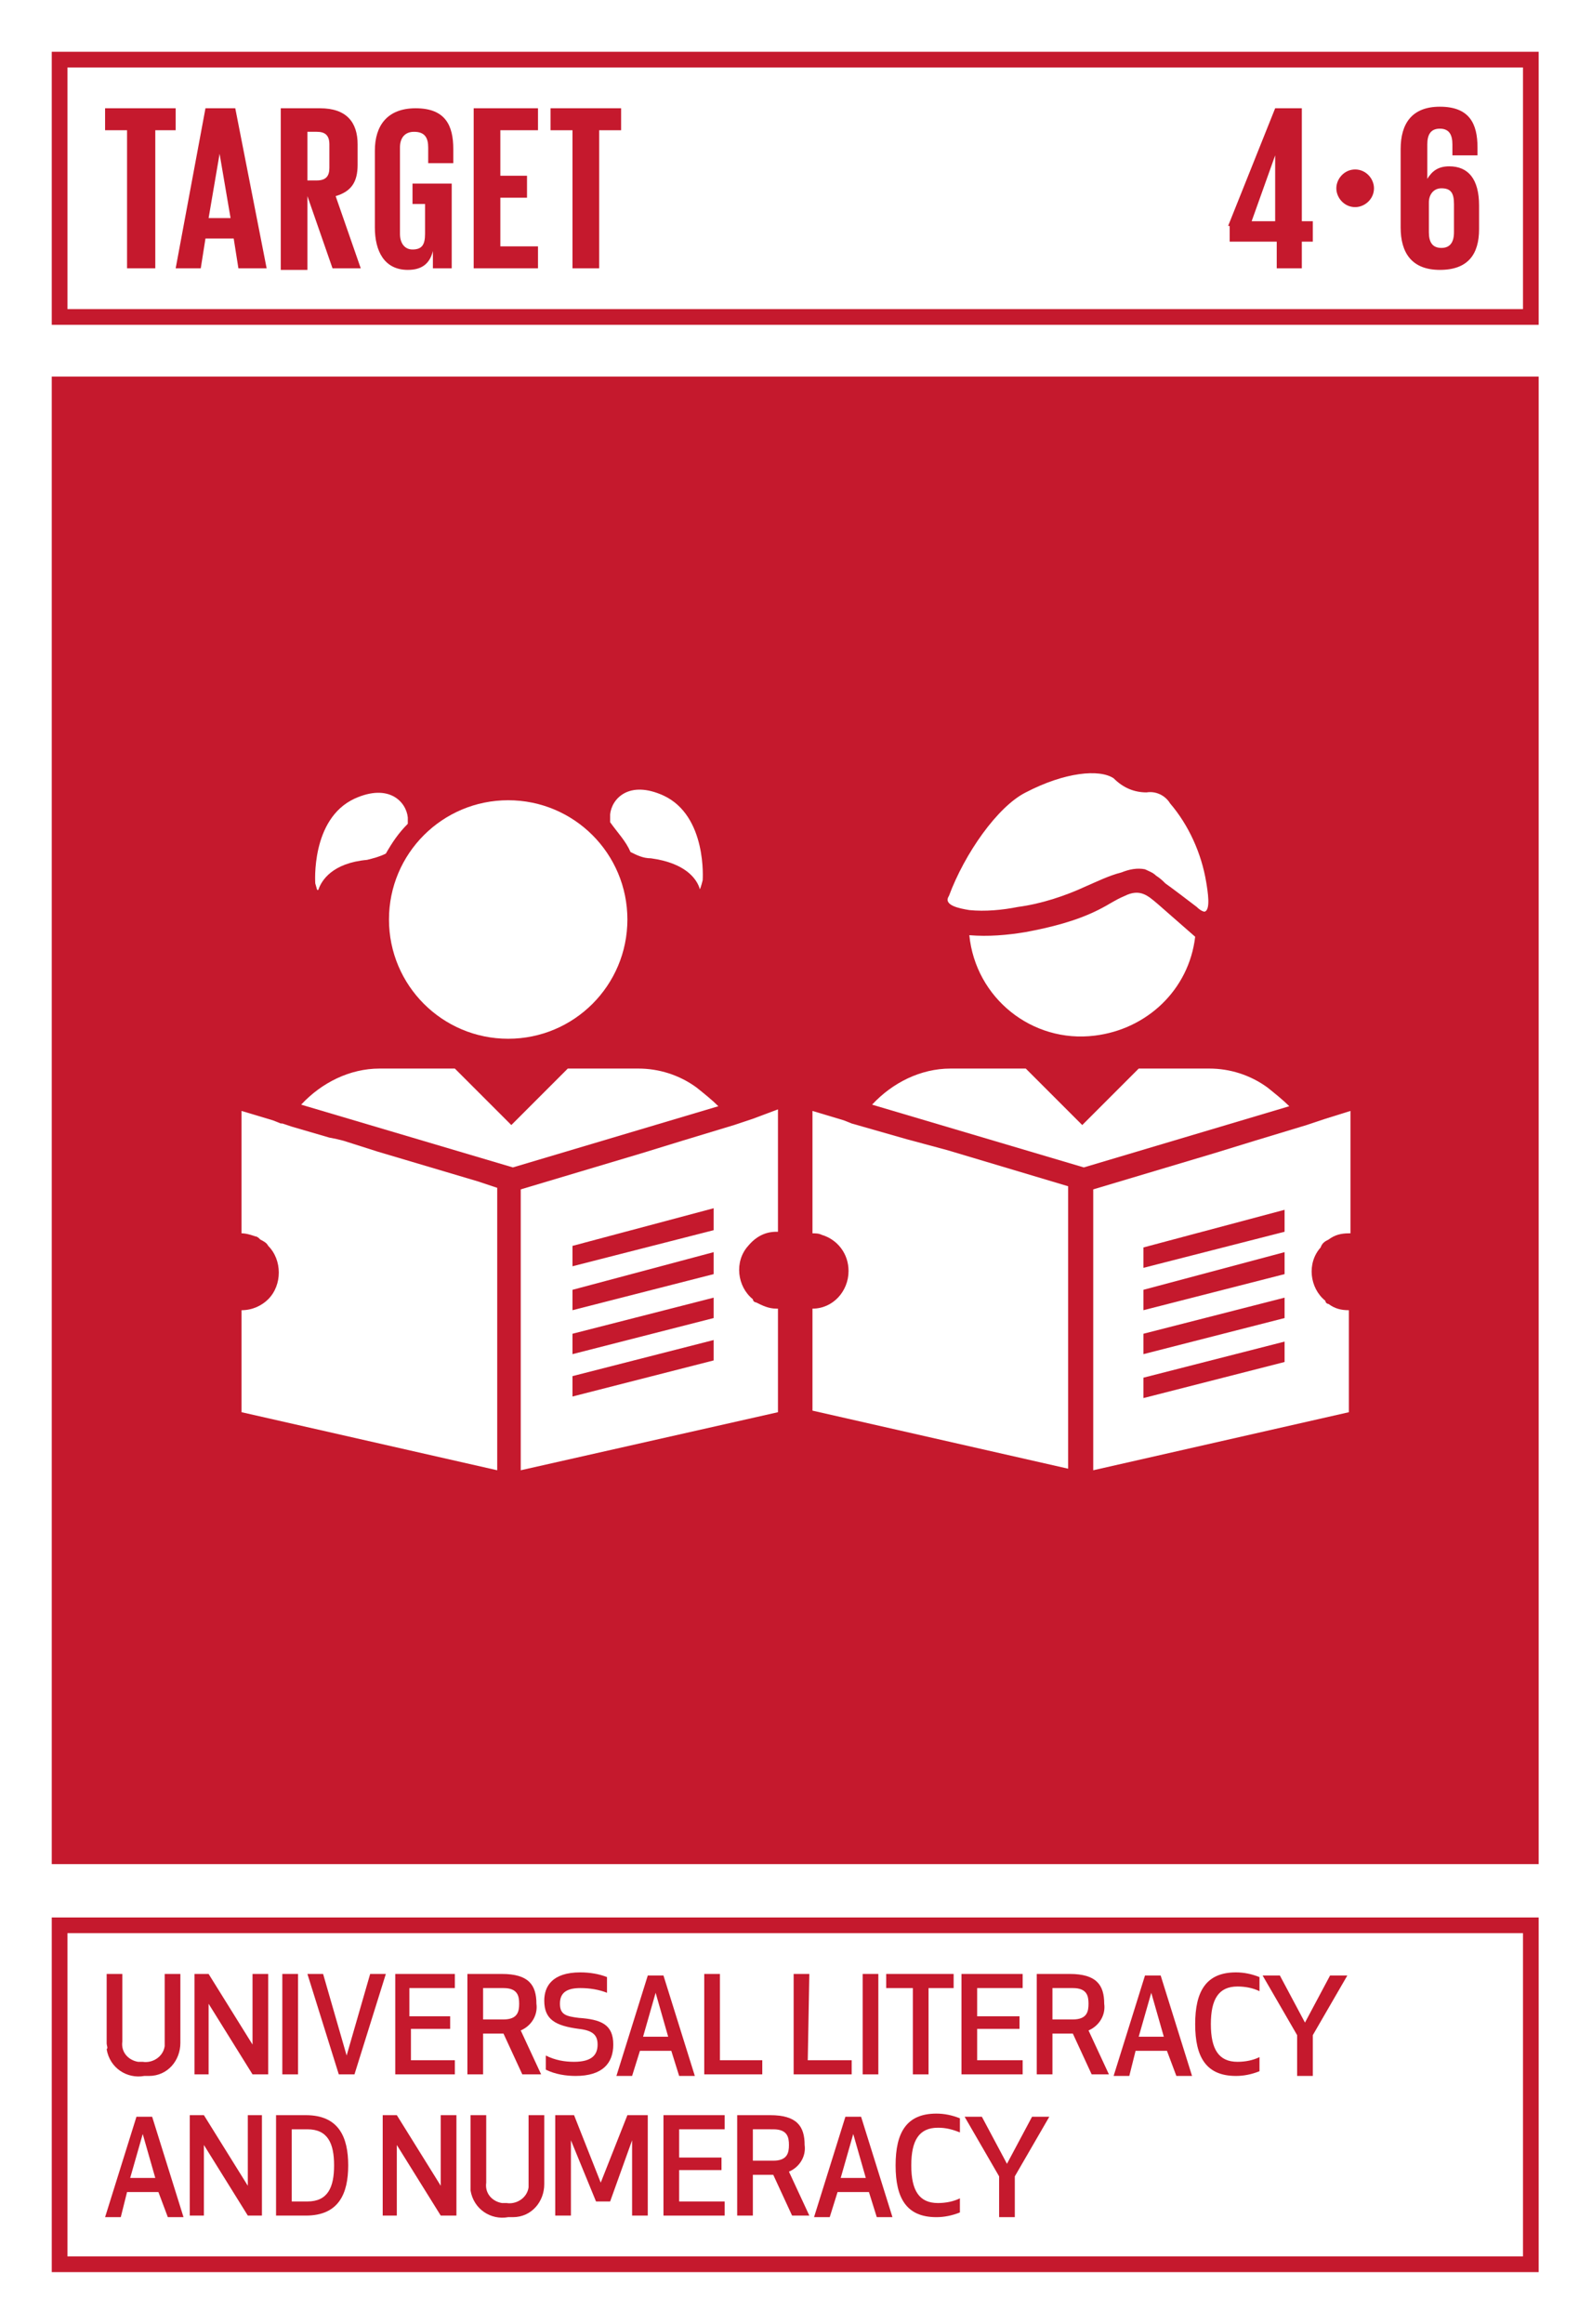 <?xml version="1.0" encoding="utf-8"?>
<!-- Generator: Adobe Illustrator 22.0.1, SVG Export Plug-In . SVG Version: 6.00 Build 0)  -->
<svg version="1.1" id="Layer_1" xmlns="http://www.w3.org/2000/svg" xmlns:xlink="http://www.w3.org/1999/xlink" x="0px" y="0px"
	 viewBox="0 0 101.5 148.1" style="enable-background:new 0 0 101.5 148.1;" xml:space="preserve">
<style type="text/css">
	.st0{fill:#FFFFFF;}
	.st1{fill:#C5192D;}
	.st2{enable-background:new    ;}
</style>
<title>TARGET 1 A</title>
<g id="WHITE_BG">
	<g>
		<rect y="0" class="st0" width="101.5" height="148.1"/>
	</g>
</g>
<g id="TARGETS">
	<g>
		<g>
			<path class="st1" d="M6.8,130.2v-4.4h1v4.3c-0.1,0.7,0.4,1.2,1,1.3c0.1,0,0.2,0,0.3,0c0.6,0.1,1.3-0.3,1.4-1c0-0.1,0-0.2,0-0.3
				v-4.3h1v4.4c0,1.1-0.8,2.1-2,2.1c-0.1,0-0.2,0-0.3,0c-1.1,0.2-2.2-0.5-2.4-1.7C6.9,130.5,6.8,130.4,6.8,130.2z"/>
		</g>
		<g>
			<path class="st1" d="M16.1,132.2l-2.8-4.5v4.5h-0.9v-6.4h0.9l2.8,4.5v-4.5h1v6.4L16.1,132.2z"/>
		</g>
		<g>
			<path class="st1" d="M18,132.2v-6.4h1v6.4H18z"/>
		</g>
		<g>
			<path class="st1" d="M24.6,125.8l-2,6.4h-1l-2-6.4h1l1.5,5.2l1.5-5.2L24.6,125.8z"/>
		</g>
		<g>
			<path class="st1" d="M28.8,129.3h-2.6v2H29v0.9h-3.8v-6.4H29v0.9h-2.9v1.8h2.6V129.3z"/>
		</g>
		<g>
			<path class="st1" d="M30.8,132.2h-1v-6.4H32c1.7,0,2.2,0.7,2.2,1.9c0.1,0.7-0.3,1.4-1,1.7l1.3,2.8h-1.2l-1.2-2.6h-1.3V132.2z
				 M30.8,128.7h1.3c0.9,0,1-0.5,1-1s-0.1-1-1-1h-1.3V128.7z"/>
		</g>
		<g>
			<path class="st1" d="M39.1,130.3c0,1.2-0.7,2-2.4,2c-0.6,0-1.3-0.1-1.9-0.4V131c0.6,0.3,1.2,0.4,1.8,0.4c1.2,0,1.5-0.5,1.5-1.1
				s-0.3-0.9-1.2-1c-1.5-0.2-2.2-0.6-2.2-1.8c0-0.9,0.5-1.8,2.3-1.8c0.6,0,1.2,0.1,1.7,0.3v1c-0.5-0.2-1.1-0.3-1.7-0.3
				c-1,0-1.3,0.4-1.3,1c0,0.7,0.4,0.8,1.2,0.9C38.3,128.7,39.1,129,39.1,130.3z"/>
		</g>
		<g>
			<path class="st1" d="M42.8,130.7h-2l-0.5,1.6h-1l2-6.4h1l2,6.4h-1L42.8,130.7z M41.8,127l-0.8,2.8h1.6L41.8,127z"/>
		</g>
		<g>
			<path class="st1" d="M45.8,131.3h2.8v0.9h-3.7v-6.4h1V131.3z"/>
		</g>
		<g>
			<path class="st1" d="M51.5,131.3h2.8v0.9h-3.7v-6.4h1L51.5,131.3z"/>
		</g>
		<g>
			<path class="st1" d="M55,132.2v-6.4h1v6.4H55z"/>
		</g>
		<g>
			<path class="st1" d="M59.2,126.7v5.5h-1v-5.5h-1.7v-0.9h4.3v0.9L59.2,126.7z"/>
		</g>
		<g>
			<path class="st1" d="M65,129.3h-2.7v2h2.9v0.9h-3.9v-6.4h3.9v0.9h-2.9v1.8H65V129.3z"/>
		</g>
		<g>
			<path class="st1" d="M67.1,132.2h-1v-6.4h2.1c1.7,0,2.2,0.7,2.2,1.9c0.1,0.7-0.3,1.4-1,1.7l1.3,2.8h-1.1l-1.2-2.6h-1.3V132.2z
				 M67.1,128.7h1.3c0.9,0,1-0.5,1-1s-0.1-1-1-1h-1.3V128.7z"/>
		</g>
		<g>
			<path class="st1" d="M74.4,130.7h-2l-0.4,1.6h-1l2-6.4h1l2,6.4h-1L74.4,130.7z M73.4,127l-0.8,2.8h1.6L73.4,127z"/>
		</g>
		<g>
			<path class="st1" d="M78.8,125.7c0.5,0,1,0.1,1.5,0.3v0.9c-0.4-0.2-0.9-0.3-1.4-0.3c-1.2,0-1.7,0.8-1.7,2.4s0.5,2.4,1.7,2.4
				c0.5,0,1-0.1,1.4-0.3v0.9c-0.5,0.2-1,0.3-1.5,0.3c-1.9,0-2.6-1.2-2.6-3.3S76.9,125.7,78.8,125.7z"/>
		</g>
		<g>
			<path class="st1" d="M83.7,129.7v2.6h-1v-2.6l-2.2-3.8h1.1l1.6,3l1.6-3h1.1L83.7,129.7z"/>
		</g>
		<g>
			<path class="st1" d="M10.1,139.7h-2l-0.4,1.6h-1l2-6.4h1l2,6.4h-1L10.1,139.7z M9.1,136l-0.8,2.8h1.6L9.1,136z"/>
		</g>
		<g>
			<path class="st1" d="M15.8,141.2l-2.8-4.5v4.5h-0.9v-6.4H13l2.8,4.5v-4.5h0.9v6.4L15.8,141.2z"/>
		</g>
		<g>
			<path class="st1" d="M17.6,141.2v-6.4h1.9c2.1,0,2.7,1.4,2.7,3.2s-0.6,3.2-2.7,3.2H17.6z M18.6,140.3h1c1.3,0,1.7-0.9,1.7-2.3
				s-0.4-2.3-1.7-2.3h-1V140.3z"/>
		</g>
		<g>
			<path class="st1" d="M28.1,141.2l-2.8-4.5v4.5h-0.9v-6.4h0.9l2.8,4.5v-4.5h1v6.4H28.1z"/>
		</g>
		<g>
			<path class="st1" d="M30,139.2v-4.4h1v4.3c-0.1,0.7,0.4,1.2,1,1.3c0.1,0,0.2,0,0.3,0c0.6,0.1,1.3-0.3,1.4-1c0-0.1,0-0.2,0-0.3
				v-4.3h1v4.4c0,1.1-0.8,2.1-2,2.1c-0.1,0-0.2,0-0.3,0c-1.1,0.2-2.2-0.5-2.4-1.7C30,139.5,30,139.4,30,139.2z"/>
		</g>
		<g>
			<path class="st1" d="M38.9,140.3H38l-1.6-3.9v4.8h-1v-6.4h1.2l1.7,4.3l1.7-4.3h1.3v6.4h-1v-4.8L38.9,140.3z"/>
		</g>
		<g>
			<path class="st1" d="M46,138.3h-2.7v2h2.9v0.9h-3.9v-6.4h3.9v0.9h-2.9v1.8H46V138.3z"/>
		</g>
		<g>
			<path class="st1" d="M48,141.2h-1v-6.4h2.1c1.7,0,2.2,0.7,2.2,1.9c0.1,0.7-0.3,1.4-1,1.7l1.3,2.8h-1.1l-1.2-2.6H48V141.2z
				 M48,137.7h1.3c0.9,0,1-0.5,1-1s-0.1-1-1-1H48V137.7z"/>
		</g>
		<g>
			<path class="st1" d="M55.4,139.7h-2l-0.5,1.6h-1l2-6.4h1l2,6.4h-1L55.4,139.7z M54.4,136l-0.8,2.8h1.6L54.4,136z"/>
		</g>
		<g>
			<path class="st1" d="M59.7,134.7c0.5,0,1,0.1,1.5,0.3v0.9c-0.5-0.2-0.9-0.3-1.4-0.3c-1.2,0-1.7,0.8-1.7,2.4s0.5,2.4,1.7,2.4
				c0.5,0,1-0.1,1.4-0.3v0.9c-0.5,0.2-1,0.3-1.5,0.3c-1.9,0-2.6-1.2-2.6-3.3S57.8,134.7,59.7,134.7z"/>
		</g>
		<g>
			<path class="st1" d="M64.7,138.7v2.6h-1v-2.6l-2.2-3.8h1.1l1.6,3l1.6-3h1.1L64.7,138.7z"/>
		</g>
	</g>
	<g>
		<rect x="3.3" y="24" class="st1" width="94.8" height="94.8"/>
	</g>
	<g>
		<path class="st1" d="M98.2,20.7H3.3V3.3h94.8V20.7z M4.3,19.7h92.8V4.3H4.3L4.3,19.7z"/>
	</g>
	<g class="st2">
		<path class="st1" d="M6.7,6.9h4.5v1.4H9.9v8.8H8.1V8.3H6.7V6.9z"/>
	</g>
	<g class="st2">
		<path class="st1" d="M11.2,17.1l1.9-10.2h1.9L17,17.1h-1.8l-0.3-1.9h-1.8l-0.3,1.9H11.2z M13.3,13.9h1.4L14,9.8h0L13.3,13.9z"/>
	</g>
	<g class="st2">
		<path class="st1" d="M19.6,12.5v4.7h-1.7V6.9h2.5c1.7,0,2.4,0.9,2.4,2.3v1.3c0,1.1-0.4,1.7-1.4,2l1.6,4.6h-1.8L19.6,12.5z
			 M19.6,8.3v3.2h0.6c0.6,0,0.8-0.3,0.8-0.8V9.2c0-0.6-0.3-0.8-0.8-0.8H19.6z"/>
	</g>
	<g class="st2">
		<path class="st1" d="M26.4,11.7h2.4v5.4h-1.2V16c-0.2,0.8-0.7,1.2-1.6,1.2c-1.5,0-2.1-1.2-2.1-2.7V9.6c0-1.6,0.8-2.7,2.6-2.7
			c1.9,0,2.4,1.1,2.4,2.6v0.9h-1.6v-1c0-0.6-0.2-1-0.9-1c-0.6,0-0.9,0.4-0.9,1v5.5c0,0.6,0.3,1,0.8,1c0.6,0,0.8-0.3,0.8-1V13h-0.8
			V11.7z"/>
	</g>
	<g class="st2">
		<path class="st1" d="M30.2,6.9h4.1v1.4h-2.4v2.9h1.7v1.4h-1.7v3.1h2.4v1.4h-4.1V6.9z"/>
	</g>
	<g class="st2">
		<path class="st1" d="M35.1,6.9h4.5v1.4h-1.4v8.8h-1.7V8.3h-1.4V6.9z"/>
	</g>
	<g class="st2">
		<path class="st1" d="M78.3,14.4l3-7.5h1.7v7.2h0.7v1.3h-0.7v1.7h-1.6v-1.7h-3V14.4z M79.8,14.1h1.5V9.9h0L79.8,14.1z"/>
	</g>
	<g class="st2">
	</g>
	<g class="st2">
		<path class="st1" d="M86.4,10.8c0.7,0,1.2,0.6,1.2,1.2c0,0.7-0.6,1.2-1.2,1.2c-0.7,0-1.2-0.6-1.2-1.2
			C85.2,11.4,85.7,10.8,86.4,10.8z"/>
	</g>
	<g class="st2">
		<path class="st1" d="M89.3,14.5v-5c0-1.6,0.7-2.7,2.5-2.7c1.9,0,2.4,1.1,2.4,2.6v0.5h-1.6V9.2c0-0.6-0.2-1-0.8-1
			c-0.6,0-0.8,0.4-0.8,1v2.2h0c0.3-0.5,0.7-0.8,1.4-0.8c1.2,0,1.9,0.8,1.9,2.5v1.5c0,1.6-0.7,2.6-2.5,2.6
			C90,17.2,89.3,16.1,89.3,14.5z M92.7,14.8v-1.8c0-0.7-0.2-1-0.8-1c-0.5,0-0.8,0.4-0.8,0.9v1.9c0,0.6,0.2,1,0.8,1
			C92.4,15.8,92.7,15.5,92.7,14.8z"/>
	</g>
	<g>
		<path class="st1" d="M98.2,144.8H3.3v-22.6h94.8V144.8z M4.3,143.8h92.8v-20.6H4.3L4.3,143.8z"/>
	</g>
	<g>
		<g>
			<path class="st0" d="M80.8,69.3c-1.1-0.8-2.4-1.2-3.7-1.2h-4.5l-3.6,3.6l-1.8-1.8l-1.8-1.8h-4.8c-1.9,0-3.7,0.9-5,2.3l13.5,4l0,0
				l13.1-3.9C81.8,70.1,81.3,69.7,80.8,69.3z"/>
		</g>
		<g>
			<path class="st0" d="M44.4,69.3c-1.1-0.8-2.4-1.2-3.7-1.2h-4.5l-3.6,3.6l-1.8-1.8L29,68.1h-4.8c-1.9,0-3.7,0.9-5,2.3l13.5,4l0,0
				l13.1-3.9C45.4,70.1,44.9,69.7,44.4,69.3z"/>
		</g>
		<g>
			<path class="st0" d="M57.8,72.6L55,71.8l-0.7-0.2l-0.5-0.2l-2-0.6l0,0v7.8c0.2,0,0.4,0,0.6,0.1c1,0.3,1.7,1.2,1.7,2.3
				c0,1.3-1,2.4-2.3,2.4v6.5l16.3,3.7l0,0v-8.2v-2.9v-3.5v-3.4l-7.7-2.3L57.8,72.6z"/>
		</g>
		<g>
			<path class="st0" d="M84.7,79c0.4-0.3,0.8-0.4,1.3-0.4h0.1v-7.8l0,0l-1.6,0.5l-0.6,0.2l-0.6,0.2l-3.3,1l-2.6,0.8l-7.7,2.3v9.8
				v8.1l0,0l16.3-3.7v-6.5H86c-0.5,0-0.9-0.1-1.3-0.4c-0.1,0-0.2-0.1-0.2-0.2c-1-0.8-1.2-2.4-0.3-3.4C84.3,79.2,84.5,79.1,84.7,79
				L84.7,79z M81.9,86.8l-9,2.3v-1.3l9-2.3V86.8z M81.9,84l-9,2.3V85l9-2.3V84z M81.9,81.2l-9,2.3v-1.3l9-2.4V81.2z M81.9,78.5
				l-9,2.3v-1.3l9-2.4V78.5z"/>
		</g>
		<g>
			<path class="st0" d="M73.8,57.6c-0.6-0.5-1.1-1-2.1-0.5c-0.7,0.3-0.9,0.5-1.7,0.9c-1.4,0.7-3,1.1-4.6,1.4
				c-1.2,0.2-2.4,0.3-3.6,0.2c0.4,4,4,6.9,8,6.4c3.3-0.4,6-2.9,6.4-6.3C75.4,59,74.6,58.3,73.8,57.6z"/>
		</g>
		<g>
			<path class="st0" d="M61.8,58c1,0.1,2.1,0,3.1-0.2c1.5-0.2,3-0.7,4.3-1.3c0.7-0.3,1.5-0.7,2.3-0.9c0.5-0.2,1-0.3,1.5-0.2
				c0.2,0.1,0.5,0.2,0.7,0.4c0.3,0.2,0.4,0.3,0.6,0.5c0,0,0.3,0.2,2,1.5c0.2,0.2,0.4,0.3,0.5,0.3c0.4-0.1,0.2-1.3,0.1-1.9
				c-0.3-1.8-1.1-3.6-2.3-5c-0.3-0.5-0.9-0.8-1.5-0.7c-0.8,0-1.5-0.3-2.1-0.9c-0.9-0.6-3.1-0.4-5.6,0.9c-1.8,0.9-3.9,3.9-4.9,6.6
				C60.1,57.7,61.2,57.9,61.8,58z"/>
		</g>
		<g>
			<path class="st0" d="M48,71.3l-0.6,0.2l-0.6,0.2l-3.3,1l-2.6,0.8l-7.7,2.3v3.4v3.4v3v8.1l0,0L49.6,90v-6.6h-0.1
				c-0.5,0-0.9-0.2-1.3-0.4c-0.1,0-0.2-0.1-0.2-0.2c-1-0.8-1.2-2.4-0.3-3.4c0.5-0.6,1.1-0.9,1.8-0.9h0.1v-7.8l0,0L48,71.3z
				 M45.5,86.7l-9,2.3v-1.3l9-2.3V86.7z M45.5,84l-9,2.3V85l9-2.3V84z M45.5,81.2l-9,2.3v-1.3l9-2.4V81.2z M45.5,78.4l-9,2.3v-1.3
				l9-2.4V78.4z"/>
		</g>
		<g>
			<path class="st0" d="M24.1,73.4l-2.2-0.7l-0.4-0.1L21,72.5l-2.4-0.7L18,71.6h-0.1l-0.5-0.2l-2-0.6l0,0v7.8l0,0
				c0.3,0,0.6,0.1,0.9,0.2c0.1,0,0.2,0.1,0.3,0.2c0.2,0.1,0.4,0.2,0.5,0.4c0.9,0.9,0.9,2.5,0,3.4c-0.4,0.4-1,0.7-1.7,0.7v6.5
				l16.3,3.7l0,0v-8.2v-9.8l-1.2-0.4L24.1,73.4z"/>
		</g>
		<g>
			<path class="st0" d="M20.3,56.7c0.2-0.6,0.9-1.7,3.1-1.9c0.4-0.1,0.8-0.2,1.2-0.4c0.4-0.7,0.8-1.3,1.4-1.9c0-0.1,0-0.2,0-0.4
				c-0.1-1-1.2-2.2-3.4-1.2c-2.8,1.3-2.5,5.4-2.5,5.4C20.2,56.6,20.2,56.8,20.3,56.7z"/>
		</g>
		<g>
			<path class="st0" d="M40.2,54.3c0.4,0.2,0.8,0.4,1.3,0.4c2.2,0.3,2.9,1.3,3.1,1.9c0,0.2,0.1-0.1,0.2-0.5c0,0,0.3-4.1-2.5-5.4
				c-2.2-1-3.3,0.2-3.4,1.2c0,0.2,0,0.4,0,0.5C39.4,53.1,39.9,53.6,40.2,54.3z"/>
		</g>
		<g>
			<path class="st0" d="M32.4,66.2c4.2,0,7.6-3.4,7.6-7.6S36.6,51,32.4,51s-7.6,3.4-7.6,7.6c0,0,0,0,0,0
				C24.8,62.8,28.2,66.2,32.4,66.2C32.4,66.2,32.4,66.2,32.4,66.2z"/>
		</g>
	</g>
</g>
</svg>
